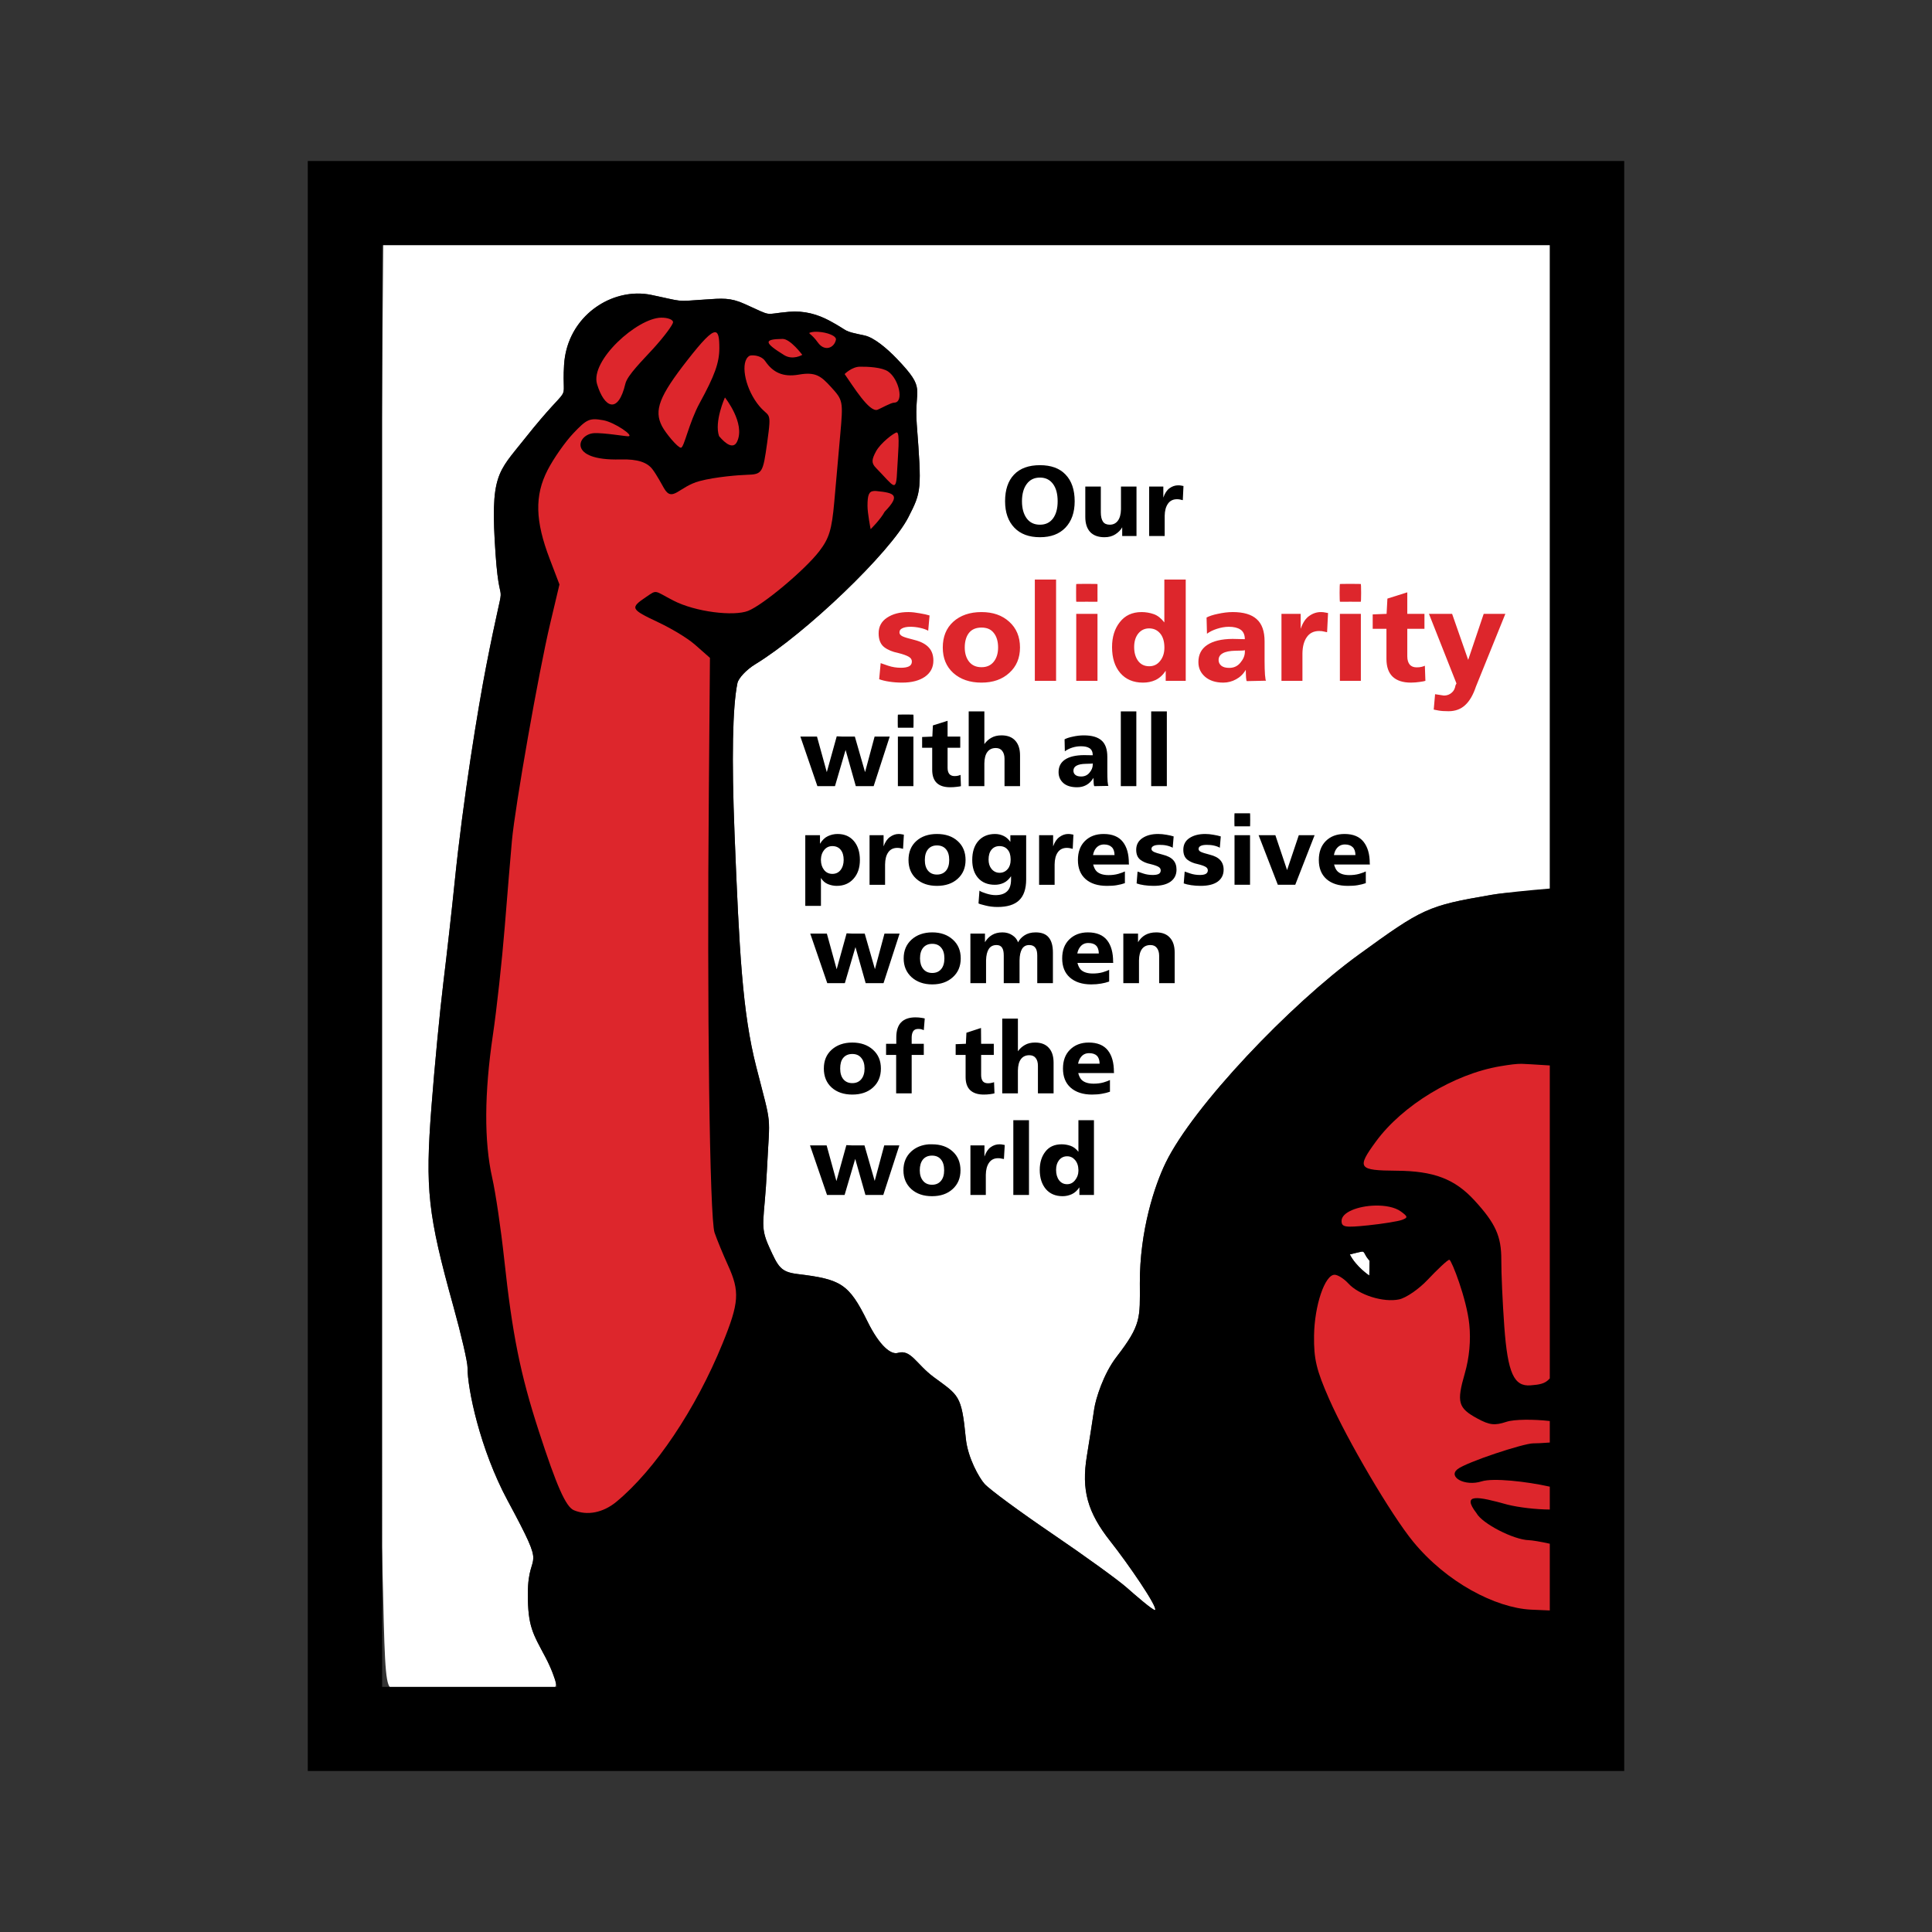 <svg:svg xmlns:dc="http://purl.org/dc/elements/1.1/" xmlns:ns1="http://sodipodi.sourceforge.net/DTD/sodipodi-0.dtd" xmlns:ns2="http://www.inkscape.org/namespaces/inkscape" xmlns:ns4="http://creativecommons.org/ns#" xmlns:rdf="http://www.w3.org/1999/02/22-rdf-syntax-ns#" xmlns:svg="http://www.w3.org/2000/svg" height="443.34" id="svg8225" version="1.1" viewBox="-70.635 -36.945 443.34 443.34" width="443.34" ns1:docname="_svgclean2.svg" ns2:version="0.48.3.1 r9886">
  <svg:rect x="-70.635" y="-36.945" width="443.34" height="443.34" fill="#333333" stroke="none"/>
  <ns1:namedview bordercolor="#666666" borderopacity="1.0" fit-margin-bottom="0" fit-margin-left="0" fit-margin-right="0" fit-margin-top="0" id="base" pagecolor="#ffffff" showgrid="false" ns2:current-layer="layer1" ns2:cx="151.12557" ns2:cy="-450.47085" ns2:document-units="px" ns2:pageopacity="0.0" ns2:pageshadow="2" ns2:window-height="452" ns2:window-maximized="0" ns2:window-width="512" ns2:window-x="0" ns2:window-y="0" ns2:zoom="1.2382415" />
  <svg:g id="layer1" transform="translate(-243.16 -318.7)" ns2:groupmode="layer" ns2:label="Layer 1">
    <svg:g id="g8209" transform="translate(843.24 -546.72)">
      <svg:g id="g7976" transform="translate(-131.76 494.82)">
        <svg:path d="m-288.58 371.17c-3.78 0.008-7.591 0.034-11.188 0.094-14.344 0.238-42.293 0.961-48.938 0.562-10.917-0.655-49.39 1.129-87.406 1.062l-14.75-0.062-0.625 72.656c-1.292 146.68-1.573 217.6-0.812 224.84 0.427 4.067 1.002 17.055 1.25 28.844 0.393 18.691 0.674 21.541 2.062 22 2.843 0.939 36.386 0.664 37.375-0.312 0.619-0.611-0.152-3.086-2.188-6.938-2.838-5.368-4.053-6.966-4.031-14.562 0.03-10.845 4.84-3.78-4.625-21.344-6.381-11.841-9.257-25.806-9.219-30.594 0.01-1.216-1.436-7.495-3.219-13.906-5.898-21.208-6.513-26.924-5.062-45.812 0.699-9.102 1.931-22.012 2.75-28.688 0.819-6.67 1.968-16.922 2.562-22.781 1.958-19.292 5.421-40.343 7.25-49.719 4.898-25.105 3.268-9.688 2.156-25.719-1.269-18.303 0.47-18.641 6.656-26.438 11.521-14.519 8.452-6.762 9.062-16.969 0.672-11.228 11.022-17.931 20.031-16.062 7.531 1.562 5.301 1.546 12.25 1.062 3.973-0.276 5.84-0.48 9.125 1 6.846 3.085 4.181 2.321 10.188 1.812 3.543-0.3 6.563 0.553 9.469 2.125 4.687 2.535 2.542 2.18 7.906 3.312 2.144 0.453 5.16 2.995 7.406 5.344 6.958 7.276 3.896 6.315 4.562 15.062 1.147 15.049 1.072 15.434-1.938 21.312-4.097 8.002-23.529 26.651-35.125 33.719-2.018 1.23-3.856 3.188-4.094 4.344-1.118 5.426-1.352 17.252-0.656 34.594 1.077 26.858 1.789 40.949 4.969 53.406 3.686 14.443 3.12 10.2 2.469 23.562-0.589 12.08-1.78 12.779 0.469 17.75 2.113 4.67 2.652 5.805 6.594 6.281 9.921 1.198 11.737 2.217 16 10.875 2.808 5.704 5.44 7.683 6.969 7.219 2.986-0.907 4.261 2.618 8.25 5.562 5.764 4.254 6.361 4.049 7.344 14.031 0.446 4.528 3.102 9.113 4.281 10.438 1.18 1.325 8.241 6.504 15.688 11.562 7.462 5.07 15.075 10.595 16.938 12.25 1.863 1.656 6.245 5.437 6.531 5.156 0.663-0.652-6.265-10.715-10.25-15.75-5.28-6.672-6.69-11.805-5.406-19.594 0.607-3.68 1.353-8.537 1.688-10.812 0.334-2.275 2.102-8.022 5.125-11.938 5.697-7.378 5.373-8.904 5.344-16.875-0.045-12.098 3.406-22.496 5.938-27.688 6.313-12.948 28.492-36.257 44.281-47.719 14.665-10.646 15.778-11.218 30.375-13.719 5.101-0.874 12.185-0.713 15.625-0.906 0.345-14.308 0.683-28.164 1.094-41.281-0.594-13.714-1.213-27.977-1.469-38.25-0.236-9.491 0.031-21.582 0.594-26.906 0.739-6.993 0.685-11.734-0.156-17.062-0.64-4.05-1.292-17.277-1.469-25.312l-0.344-14.594-32.562-1.094c-17.825-0.602-38.168-1.447-45.25-1.906-5.304-0.344-16.502-0.556-27.844-0.531zm62.156 249.69c-0.574 0.09-2.781 0.656-2.781 0.656 1.453 2.85 4.469 4.844 4.469 4.844l0.062-3.406c-0.036-0.012-0.131-0.134-0.469-0.562-0.676-0.857-0.707-1.621-1.281-1.531z" id="path7978" style="fill:#ffffff" ns2:connector-curvature="0" />
        <svg:path d="m-468.33 370.6v369.45h302.09v-369.45zm17.062 19.312h267.94v147.64c-4.779 0.405-10.367 0.937-13.469 1.469-14.597 2.5-15.71 3.073-30.375 13.719-15.789 11.462-37.968 34.77-44.281 47.719-2.531 5.192-5.982 15.589-5.938 27.688 0.029 7.971 0.353 9.497-5.344 16.875-3.023 3.916-4.791 9.663-5.125 11.938-0.334 2.275-1.081 7.132-1.688 10.812-1.284 7.788 0.126 12.922 5.406 19.594 3.985 5.035 10.913 15.098 10.25 15.75-0.286 0.281-4.668-3.501-6.531-5.156-1.862-1.655-9.475-7.18-16.938-12.25-7.446-5.059-14.508-10.237-15.688-11.562-1.179-1.325-3.836-5.91-4.281-10.438-0.982-9.982-1.58-9.777-7.344-14.031-3.989-2.945-5.264-6.469-8.25-5.562-1.529 0.464-4.161-1.515-6.969-7.219-4.263-8.658-6.079-9.677-16-10.875-3.942-0.476-4.481-1.612-6.594-6.281-2.249-4.971-1.057-5.67-0.469-17.75 0.651-13.363 1.218-9.12-2.469-23.562-3.18-12.457-3.892-26.549-4.969-53.406-0.695-17.342-0.462-29.167 0.656-34.594 0.238-1.155 2.075-3.114 4.094-4.344 11.596-7.067 31.028-25.717 35.125-33.719 3.01-5.878 3.084-6.263 1.938-21.312-0.667-8.748 2.395-7.787-4.562-15.062-2.246-2.349-5.262-4.891-7.406-5.344-5.365-1.132-3.219-0.777-7.906-3.312-2.906-1.572-5.926-2.425-9.469-2.125-6.007 0.508-3.341 1.273-10.188-1.812-3.285-1.48-5.152-1.276-9.125-1-6.949 0.484-4.719 0.499-12.25-1.062-1.126-0.234-2.26-0.339-3.406-0.312-8.026 0.185-16.037 6.551-16.625 16.375-0.611 10.207 2.458 2.45-9.062 16.969-6.186 7.797-7.926 8.134-6.656 26.438 1.112 16.031 2.742 0.614-2.156 25.719-1.829 9.376-5.292 30.427-7.25 49.719-0.595 5.859-1.744 16.111-2.562 22.781-0.819 6.675-2.051 19.585-2.75 28.688-1.451 18.888-0.835 24.605 5.062 45.812 1.783 6.411 3.228 12.69 3.219 13.906-0.038 4.788 2.838 18.752 9.219 30.594 9.465 17.564 4.655 10.499 4.625 21.344-0.021 7.596 1.194 9.194 4.031 14.562 1.208 2.286 2.191 4.909 2.688 6.812h-40.156zm224.84 230.95c0.574-0.09 0.605 0.674 1.281 1.531 0.338 0.429 0.433 0.55 0.469 0.562l-0.062 3.406s-3.016-1.994-4.469-4.844c0 0 2.207-0.566 2.781-0.656z" id="path7986" style="fill:#000000" ns1:nodetypes="ccccccccsssssssssssssssssssssssssssssssssssssssssssssccccccccc" ns2:connector-curvature="0" />
        <svg:path d="m-387.23 406.55c-5.513 0.074-16.346 9.856-14.719 15.25 1.638 5.428 4.817 7.026 6.5-0.094 0.46-1.947 3.916-5.324 6.406-8.062 2.491-2.739 4.528-5.482 4.531-6.062 0.003-0.58-1.211-1.052-2.719-1.031zm35.062 3.25c-0.305 0.024-0.588 0.081-0.844 0.156-0.689 0.203 0.227 0.182 1.75 2.312 1.508 2.11 3.707 1.273 4.125-0.625 0.219-0.906-2.051-1.743-4.062-1.844-0.335-0.017-0.663-0.024-0.969 0zm-22.688 0.094c-0.995-0.026-2.913 1.999-6.312 6.344-6.513 8.323-7.767 11.58-5.875 15.219 0.815 1.567 3.606 4.946 4.344 4.938 0.738-0.008 1.844-5.775 4.312-10.281 3.428-6.258 4.486-9.223 4.5-12.5 0.01-2.422-0.195-3.698-0.969-3.719zm15.469 1.531c-4.372 0.056-4.272 0.848 0.375 3.719 2.007 1.24 4.156-0.062 4.156-0.062s-2.728-3.679-4.531-3.656zm-6.625 3.781c-0.283-0.016-0.537-0.001-0.719 0.031-0.104 0.018-0.208 0.048-0.281 0.094-2.063 1.282-1.128 6.89 1.781 10.844 2.78 3.778 3.455 0.924 2.312 9.125-0.957 6.868-1.081 7.213-4.688 7.312-1.707 0.047-7.147 0.457-10.812 1.438-4.763 1.273-6.241 4.991-8.156 1.656-0.371-0.645-1.762-3.224-2.688-4.406-1.173-1.497-3.237-2.334-7.344-2.219-12.286 0.346-9.879-5.844-6-6.031 2.206-0.107 7.029 0.711 7.781 0.719 1.602 0.018-3.084-3.226-5.719-3.688-3.123-0.547-3.758-0.258-6.844 3-1.879 1.984-4.54 5.781-5.906 8.438-3.015 5.863-2.861 11.676 0.5 20.438l2.219 5.812-2.156 9.094c-2.611 11.04-8.011 41.669-8.75 49.688-0.294 3.196-1.033 12.139-1.656 19.875-0.623 7.743-1.848 18.896-2.719 24.781-1.964 13.276-2.031 24.385-0.156 32.688 0.791 3.503 2.025 11.88 2.75 18.625 1.868 17.371 3.713 26.488 7.938 39.5 4.091 12.6 6.196 17.4 8.062 18.188 3.077 1.298 6.722 0.565 9.75-1.938 8.862-7.325 18.211-21.239 24.344-36.281 3.842-9.424 4.017-11.963 1.25-18.031-1.117-2.45-2.496-5.808-3.062-7.438-1.133-3.26-1.757-51.486-1.312-101.28l0.25-30.625-3.438-3.031c-1.911-1.662-5.671-3.831-8.344-5.094-6.492-3.067-6.62-3.313-2.781-5.906 2.48-1.675 1.712-1.425 6.156 0.875 5.105 2.642 13.881 3.66 17.156 2.375 3.411-1.338 13.002-9.366 16.312-13.656 2.287-2.964 2.9-4.947 3.469-11.344 0.378-4.248 0.991-11.211 1.375-15.5 0.686-7.662 0.632-7.854-2.156-10.906-2.261-2.475-3.509-3.487-7.344-2.812-3.733 0.656-6.002-0.57-7.719-3.094-0.641-0.942-1.808-1.266-2.656-1.312zm24.375 2.594c-1.851 0.024-3.5 1.688-3.5 1.688 1.877 2.663 5.687 8.917 7.562 8.188 0.734-0.285 3.049-1.617 3.812-1.625 2.317-0.026 1.096-5.46-1.406-7.156-1.429-0.969-4.618-1.119-6.469-1.094zm-30.969 7.062s-2.498 5.56-1.344 8.875c1.537 1.825 3.308 3.072 4.156 1.219 1.924-4.204-2.812-10.094-2.812-10.094zm39.406 8.031c-0.669 0.102-3.715 2.459-4.719 4.312-1.027 1.896-1.123 2.698-0.031 3.812 4.243 4.331 4.636 5.943 4.875 0.438 0.13-2.991 0.736-8.694-0.125-8.562zm-5.25 13.438c-1.151 0.084-1.433 0.997-1.438 3.406-0.003 1.697 0.719 5.344 0.719 5.344s2.219-2.153 3.219-4c3.739-3.867 2.26-4.333-1.938-4.75-0.201-0.02-0.398-0.012-0.562 0zm148.69 131.44c-1.178-0.019-2.785 0.194-4.969 0.562-10.59 1.79-22.397 8.948-28.5 17.281-4.462 6.092-4.06 6.63 4.75 6.688 8.527 0.055 13.339 1.885 17.844 6.781 4.872 5.295 6.215 8.268 6.188 13.719-0.015 2.876 0.284 9.749 0.688 15.281 0.782 10.721 2.236 13.776 6.031 13.469 1.92-0.156 3.34-0.313 4.406-1.594v-71.812c-3.16-0.213-6.039-0.369-6.438-0.375zm-33.688 32.531c-3.811 0.098-7.668 1.501-7.656 3.531 0.008 1.431 0.808 1.553 6.125 1 3.38-0.351 6.875-0.925 7.75-1.25 1.395-0.518 1.355-0.752-0.281-1.938-1.381-1.001-3.65-1.402-5.938-1.344zm17.094 12.438c-0.331-0.113-2.943 2.406-4.969 4.562-2.026 2.156-4.983 4.197-6.594 4.531-3.602 0.748-9.2-1.003-11.625-3.656-0.995-1.089-2.415-1.993-3.156-2-2.238-0.02-4.626 7.055-4.719 13.969-0.072 5.378 0.537 7.899 3.469 14.562 4.123 9.372 14.198 26.517 19.25 32.688 7.736 9.45 18.976 15.199 27 15.625l4.375 0.188v-15.312c-2.126-0.48-4.116-0.796-4.781-0.812-3.518-0.087-10.735-3.809-12.031-6.188-3.583-4.663 0.321-3.86 7.125-1.969 2.55 0.639 6.544 1.11 9.688 1.125v-5.25c-5.36-1.202-13.025-2.043-15.625-1.219-3.88 1.229-7.787-1.01-5.562-2.781 2.053-1.635 15.251-5.965 17.406-5.938 0.551 0.007 2.108-0.054 3.781-0.188v-4.938c-3.777-0.425-8.163-0.413-9.969 0.188-2.655 0.883-3.852 0.752-6.625-0.75-4.469-2.42-4.821-3.729-2.906-10.375 1.048-3.636 1.401-7.583 1.031-11.219-0.598-5.881-4.028-14.661-4.562-14.844z" id="path7990" style="fill:#dd262c" ns2:connector-curvature="0" />
      </svg:g>
      <svg:g id="g8199">
        <svg:path d="m-433.25 961.46v23.25h4.875v-23.25h-4.875zm29.719 0v9.844c-0.748-0.956-1.544-1.595-2.438-1.906-0.893-0.312-1.847-0.469-2.781-0.469-2.181 0-3.816 0.796-5 2.312-1.184 1.496-1.781 3.392-1.781 5.719 0 2.472 0.608 4.442 1.875 5.938 1.267 1.475 3.017 2.219 5.219 2.219 1.018 0 1.961-0.178 2.875-0.594 0.914-0.436 1.7-1.149 2.344-2.125v2.312h4.594v-23.25h-4.906zm-17.812 1c-1.599 0-2.385 0.01-2.406 0.031-0.02 0.021-0.031 0.702-0.031 2.031 0 1.329 0.01 2.01 0.031 2.031 0.021 0.02 0.807 0 2.406 0 1.599 0 2.448 0.021 2.469 0 0.02-0.021 0-0.702 0-2.031s0.021-2.01 0-2.031c-0.021-0.02-0.869-0.031-2.469-0.031zm60.5 0c-1.599 0-2.385 0.01-2.406 0.031-0.02 0.021-0.062 0.702-0.062 2.031 0 1.329 0.042 2.01 0.062 2.031 0.021 0.02 0.807 0 2.406 0 1.599 0 2.385 0.021 2.406 0 0.02-0.021 0.062-0.702 0.062-2.031s-0.042-2.01-0.062-2.031c-0.021-0.02-0.807-0.031-2.406-0.031zm13.062 1.938-4.562 1.438-0.188 3.5-3.188 0.125v3.312h3.156v6.906c0 1.807 0.472 3.149 1.406 4.062 0.955 0.914 2.349 1.375 4.219 1.375 0.706 0 1.377-0.073 2-0.156 0.644-0.083 1.063-0.167 1.312-0.25l-0.125-3.469c-0.166 0.083-0.386 0.167-0.719 0.25-0.312 0.083-0.72 0.125-1.156 0.125-0.706 0-1.22-0.21-1.594-0.625-0.353-0.436-0.562-1.055-0.562-1.906v-6.312h3.938v-3.438h-3.938v-4.938zm-114.53 4.531c-1.952 0-3.556 0.43-4.844 1.281-1.288 0.852-1.938 2.036-1.938 3.594 0 1.392 0.398 2.471 1.25 3.156 0.872 0.665 1.941 1.095 3.188 1.344 1.184 0.291 2.012 0.605 2.469 0.875 0.478 0.27 0.719 0.637 0.719 1.094-0 0.54-0.231 0.897-0.688 1.125-0.436 0.208-1.044 0.313-1.812 0.312-1.039 0-2.003-0.157-2.938-0.469-0.914-0.312-1.47-0.49-1.719-0.594l-0.344 3.688c0.602 0.228 1.357 0.417 2.312 0.562 0.955 0.145 1.951 0.219 2.969 0.219 2.223 0 3.952-0.471 5.219-1.344 1.267-0.893 1.938-2.099 1.938-3.719-0-1.226-0.346-2.221-1.031-2.969-0.685-0.769-1.786-1.376-3.281-1.75-1.413-0.353-2.324-0.615-2.781-0.844-0.457-0.228-0.688-0.522-0.688-0.875 0-0.436 0.178-0.73 0.594-0.938 0.415-0.228 1.055-0.375 1.906-0.375 0.727 0 1.471 0.084 2.219 0.25 0.769 0.166 1.397 0.386 1.875 0.656l0.312-3.5c-0.602-0.187-1.357-0.355-2.25-0.5-0.893-0.166-1.784-0.281-2.656-0.281zm16.812 0c-2.659 0-4.828 0.744-6.469 2.219-1.62 1.475-2.406 3.455-2.406 5.906 0 2.43 0.786 4.369 2.406 5.844 1.641 1.475 3.81 2.219 6.469 2.219s4.755-0.744 6.375-2.219c1.641-1.475 2.469-3.413 2.469-5.844-0-2.451-0.828-4.431-2.469-5.906-1.62-1.475-3.716-2.219-6.375-2.219zm57.625 0c-1.101 0-2.233 0.157-3.375 0.406-1.122 0.229-1.971 0.511-2.594 0.844l0.094 3.719c0.644-0.478 1.388-0.834 2.281-1.125 0.914-0.291 1.826-0.469 2.719-0.469 1.142 0 2.012 0.21 2.656 0.625 0.665 0.415 1.031 1.18 1.031 2.219l-2.812-0.062c-2.555 0.021-4.494 0.492-5.844 1.406-1.329 0.893-2 2.203-2 3.906 0 1.392 0.513 2.482 1.531 3.375 1.018 0.872 2.401 1.344 4.188 1.344 1.039 0 2.034-0.272 2.906-0.75 0.893-0.478 1.648-1.17 2.25-2.188 0.021 0.727 0.021 1.314 0.062 1.812 0.042 0.499 0.104 0.781 0.188 0.781l4.438-0.094-0.062-0.031c-0.062 0-0.136-0.44-0.219-1.312-0.062-0.872-0.094-1.941-0.094-3.188v-4.5c-0-2.326-0.608-4.034-1.812-5.094-1.184-1.08-3.018-1.625-5.531-1.625zm20.25 0c-0.956 0-1.857 0.304-2.688 0.906-0.831 0.582-1.46 1.567-1.938 2.938v-3.438h-4.406v15.375h4.812v-6.281c0.021-1.599 0.356-2.836 1-3.75 0.644-0.935 1.597-1.406 2.844-1.406 0.436 0 0.803 0.042 1.094 0.125 0.291 0.062 0.532 0.115 0.719 0.156l0.219-4.406c-0.208-0.042-0.438-0.083-0.688-0.125-0.249-0.062-0.574-0.094-0.969-0.094zm-56.125 0.406v15.375h4.875v-15.375h-4.875zm60.5 0v15.375h4.812v-15.375h-4.812zm20.438 0 6.312 15.969-0.219 0.438c-0.125 0.748-0.397 1.293-0.875 1.688-0.457 0.415-1.054 0.656-1.781 0.656l-2.031-0.312-0.312 3.531c0.166 0.042 0.543 0.115 1.125 0.219 0.582 0.104 1.347 0.156 2.281 0.156 1.558 0 2.836-0.492 3.812-1.406 0.997-0.914 1.825-2.318 2.469-4.25l6.75-16.688h-4.969l-3.562 10.562-3.688-10.562h-5.312zm-102.68 3.15c1.226 0 2.137 0.377 2.781 1.188 0.665 0.789 1.031 1.942 1.031 3.375-0 1.392-0.367 2.502-1.031 3.312-0.665 0.81-1.577 1.219-2.781 1.219-1.205 0-2.148-0.409-2.812-1.219-0.665-0.81-1.031-1.921-1.031-3.312 0-1.433 0.356-2.586 1-3.375 0.665-0.81 1.618-1.188 2.844-1.188zm38.469 0.188c0.997 0 1.835 0.356 2.5 1.125 0.665 0.769 0.979 1.837 1 3.125v0.312c-0.021 1.122-0.335 2.127-1 2.938-0.644 0.81-1.472 1.188-2.469 1.188-1.059 0-1.908-0.377-2.531-1.188-0.623-0.831-0.938-1.91-0.938-3.219 0-1.267 0.314-2.304 0.938-3.094 0.644-0.789 1.482-1.188 2.5-1.188zm21.969 5v0.375c-0 0.893-0.367 1.711-1.031 2.5-0.644 0.789-1.482 1.188-2.562 1.188-0.789 0-1.366-0.157-1.781-0.469-0.415-0.332-0.656-0.772-0.656-1.312 0-0.706 0.314-1.209 0.938-1.562 0.644-0.374 1.629-0.573 2.938-0.594 0.54-0.02 0.97-0.031 1.344-0.031 0.374 0 0.667-0.031 0.812-0.094z" id="path8161" style="fill:#dd262c" ns2:connector-curvature="0" />
        <svg:g id="g8152" style="fill:#000000" transform="translate(-24.996 38.63)">
          <svg:path d="m-407.08 896.59c-2.555 0-4.545 0.703-5.938 2.156-1.377 1.438-2.062 3.493-2.062 6.125 0 2.571 0.717 4.594 2.125 6.062s3.366 2.188 5.875 2.188c2.494 0 4.436-0.719 5.844-2.188 1.408-1.469 2.125-3.492 2.125-6.062-0-2.632-0.701-4.687-2.094-6.125-1.377-1.454-3.335-2.156-5.875-2.156zm0 2.844c1.285 0 2.281 0.489 3 1.469 0.719 0.964 1.062 2.301 1.062 3.969-0 1.653-0.343 2.958-1.062 3.938-0.719 0.964-1.715 1.438-3 1.438-1.301 0-2.312-0.474-3.031-1.438-0.719-0.979-1.094-2.285-1.094-3.938-0-1.668 0.375-3.005 1.094-3.969 0.719-0.979 1.731-1.469 3.031-1.469zm31.719 1.781c-0.704 0-1.357 0.213-1.969 0.656-0.612 0.428-1.086 1.146-1.438 2.156v-2.531h-3.25v11.344h3.562v-4.625c0.015-1.178 0.276-2.108 0.75-2.781 0.474-0.689 1.176-1.031 2.094-1.031 0.321 0 0.567 0.033 0.781 0.094 0.214 0.046 0.394 0.094 0.531 0.125l0.156-3.25c-0.153-0.031-0.316-0.063-0.5-0.094-0.184-0.046-0.428-0.062-0.719-0.062zm-21.312 0.281v6.969c0 1.5 0.375 2.658 1.125 3.469 0.765 0.796 1.858 1.188 3.281 1.188 0.949 0 1.765-0.213 2.469-0.656 0.719-0.459 1.257-0.998 1.594-1.625v2h3.281v-11.344h-3.562v5.219c-0.031 1.148-0.26 2.013-0.719 2.625-0.444 0.597-1.063 0.906-1.844 0.906-0.734 0-1.241-0.228-1.562-0.688-0.321-0.474-0.5-1.192-0.5-2.156v-5.906h-3.562z" id="path8007" style="fill:#000000" ns2:connector-curvature="0" />
          <svg:path d="m-423.43 953.09v17.156h3.594v-5.219c0.015-1.148 0.244-2.028 0.688-2.625 0.459-0.612 1.096-0.906 1.938-0.906 0.643 0 1.132 0.213 1.469 0.656 0.337 0.428 0.531 1.032 0.531 1.781v6.312h3.562v-7.031c-0-1.469-0.359-2.611-1.094-3.406-0.719-0.811-1.779-1.219-3.156-1.219-0.933 0-1.716 0.195-2.344 0.562-0.627 0.352-1.15 0.825-1.594 1.438v-7.5h-3.594zm34.906 0v17.156h3.562v-17.156h-3.562zm6.969 0v17.156h3.594v-17.156h-3.594zm-56.344 0.719c-1.178 0-1.766 0.016-1.781 0.031-0.015 0.015-0.031 0.521-0.031 1.5 0 0.979 0.016 1.485 0.031 1.5 0.015 0.015 0.603 0 1.781 0 1.178 0 1.766 0.015 1.781 0 0.015-0.015 0.031-0.521 0.031-1.5 0-0.979-0.016-1.485-0.031-1.5-0.015-0.015-0.603-0.031-1.781-0.031zm9.625 1.438-3.375 1.062-0.125 2.562-2.344 0.094v2.469h2.312v5.062c0 1.331 0.343 2.327 1.031 3 0.704 0.673 1.717 1 3.094 1 0.52 0 1.041-0.033 1.5-0.094 0.474-0.061 0.785-0.095 0.969-0.156l-0.094-2.594c-0.122 0.061-0.286 0.126-0.531 0.188-0.23 0.061-0.522 0.094-0.844 0.094-0.52 0-0.912-0.163-1.188-0.469-0.26-0.321-0.406-0.779-0.406-1.406v-4.625h2.906v-2.562h-2.906v-3.625zm31.25 3.344c-0.811 0-1.627 0.098-2.469 0.281-0.826 0.168-1.478 0.38-1.938 0.625l0.062 2.75c0.474-0.352 1.03-0.63 1.688-0.844 0.673-0.214 1.342-0.312 2-0.312 0.842 0 1.494 0.131 1.969 0.438 0.49 0.306 0.75 0.86 0.75 1.625l-2.031-0.031c-1.882 0.015-3.349 0.358-4.344 1.031-0.979 0.658-1.469 1.62-1.469 2.875 0 1.025 0.375 1.873 1.125 2.531 0.75 0.643 1.809 0.938 3.125 0.938 0.765 0 1.451-0.148 2.094-0.5 0.658-0.352 1.212-0.906 1.656-1.656 0.015 0.536 0.032 0.977 0.062 1.344 0.031 0.367 0.095 0.562 0.156 0.562l3.25-0.062-0.031-0.031c-0.046 0-0.126-0.326-0.188-0.969-0.046-0.643-0.062-1.426-0.062-2.344v-3.312c-0-1.714-0.425-2.97-1.312-3.75-0.872-0.796-2.242-1.188-4.094-1.188zm-56.688 0.219-2.281 8.219-2.25-8.156h-3.812l3.906 11.375h4.031l2.438-8.312 2.344 8.312h4.094l3.688-11.375h-3.469l-2.188 8.156-2.344-8.156h-2.844l-1.312-0.062zm14.031 0.062v11.375h3.562v-11.375h-3.562zm44.719 6.156v0.281c-0 0.658-0.26 1.262-0.75 1.844-0.474 0.581-1.111 0.875-1.906 0.875-0.581 0-1.006-0.114-1.312-0.344-0.306-0.245-0.469-0.571-0.469-0.969 0-0.52 0.228-0.896 0.688-1.156 0.474-0.275 1.192-0.422 2.156-0.438 0.398-0.015 0.756-0.031 1.031-0.031 0.275 0 0.455-0.017 0.562-0.062z" id="path8033" style="fill:#000000" ns2:connector-curvature="0" />
          <svg:path d="m-362.43 976.47c-0.015 0.015-0.031 0.521-0.031 1.5 0 0.979 0.016 1.485 0.031 1.5 0.015 0.015 0.603 0 1.781 0 1.178 0 1.766 0.015 1.781 0 0.015-0.015 0.031-0.521 0.031-1.5 0-0.979-0.016-1.485-0.031-1.5-0.015-0.015-0.603 0-1.781 0-1.178 0-1.766-0.015-1.781 0zm-91.094 4.75c-0.796 0-1.53 0.179-2.219 0.5-0.673 0.306-1.292 0.893-1.812 1.75v-1.969h-3.375v16.219h3.594v-6.406c0.413 0.673 0.936 1.131 1.594 1.406 0.673 0.275 1.358 0.406 2.031 0.406 1.591 0 2.88-0.539 3.844-1.625 0.979-1.086 1.469-2.522 1.469-4.312-0-1.806-0.457-3.257-1.375-4.344-0.918-1.086-2.174-1.625-3.75-1.625zm14 0c-0.704 0-1.357 0.244-1.969 0.688-0.612 0.428-1.117 1.146-1.469 2.156v-2.562h-3.219v11.375h3.562v-4.656c0.015-1.178 0.244-2.108 0.719-2.781 0.474-0.689 1.176-1.031 2.094-1.031 0.321 0 0.598 0.033 0.812 0.094 0.214 0.046 0.362 0.094 0.5 0.125l0.188-3.25c-0.153-0.031-0.348-0.063-0.531-0.094-0.184-0.046-0.397-0.062-0.688-0.062zm8.812 0c-1.959 0-3.541 0.539-4.75 1.625-1.194 1.086-1.781 2.538-1.781 4.344 0 1.79 0.588 3.226 1.781 4.312 1.209 1.086 2.791 1.625 4.75 1.625s3.557-0.539 4.75-1.625c1.209-1.086 1.812-2.522 1.812-4.312-0-1.806-0.604-3.257-1.812-4.344-1.194-1.086-2.791-1.625-4.75-1.625zm13.344 0c-1.637 0-2.942 0.554-3.875 1.625-0.918 1.071-1.375 2.508-1.375 4.344 0 1.744 0.457 3.131 1.375 4.156 0.918 1.025 2.206 1.531 3.812 1.531 0.704 0 1.373-0.131 2.031-0.438 0.673-0.321 1.228-0.843 1.688-1.531v0.75c-0 1.224-0.294 2.137-0.906 2.719-0.597 0.581-1.478 0.875-2.656 0.875-0.673 0-1.391-0.13-2.156-0.375-0.75-0.23-1.256-0.442-1.531-0.656l-0.219 2.938c0.23 0.122 0.752 0.27 1.562 0.469 0.826 0.214 1.757 0.344 2.812 0.344 2.219 0 3.866-0.506 4.938-1.531 1.071-1.01 1.625-2.624 1.625-4.812v-10.125h-3.625v1.531c-0.428-0.612-0.935-1.084-1.562-1.375-0.612-0.291-1.264-0.437-1.938-0.438zm16.75 0c-0.704 0-1.357 0.244-1.969 0.688-0.612 0.428-1.117 1.146-1.469 2.156v-2.562h-3.219v11.375h3.562v-4.656c0.015-1.178 0.244-2.108 0.719-2.781 0.474-0.689 1.176-1.031 2.094-1.031 0.321 0 0.598 0.033 0.812 0.094 0.214 0.046 0.394 0.094 0.531 0.125l0.156-3.25c-0.153-0.031-0.316-0.063-0.5-0.094-0.184-0.046-0.428-0.062-0.719-0.062zm8.156 0c-1.79 0-3.226 0.539-4.312 1.625-1.071 1.071-1.594 2.538-1.594 4.344 0 1.867 0.572 3.319 1.75 4.375 1.194 1.056 2.841 1.562 4.906 1.562 0.842 0 1.577-0.034 2.25-0.156 0.673-0.107 1.309-0.27 1.875-0.469v-2.688c-0.275 0.153-0.797 0.348-1.531 0.562-0.719 0.199-1.438 0.281-2.219 0.281-1.224 0-2.153-0.294-2.75-0.875-0.337-0.337-0.598-0.859-0.781-1.562h8.219l-0.031-0.281c-0-2.096-0.442-3.713-1.375-4.906-0.933-1.194-2.417-1.812-4.406-1.812zm12.469 0c-1.438 0-2.614 0.31-3.562 0.938-0.949 0.627-1.438 1.54-1.438 2.688 0 1.025 0.31 1.776 0.938 2.281 0.643 0.49 1.426 0.816 2.344 1 0.872 0.214 1.476 0.426 1.812 0.625 0.352 0.199 0.531 0.476 0.531 0.812-0 0.398-0.163 0.675-0.5 0.844-0.321 0.153-0.778 0.219-1.344 0.219-0.765 0-1.499-0.114-2.188-0.344-0.673-0.23-1.098-0.361-1.281-0.438l-0.219 2.719c0.444 0.168 1.015 0.299 1.719 0.406 0.704 0.107 1.438 0.156 2.188 0.156 1.637 0 2.91-0.295 3.844-0.938 0.933-0.658 1.406-1.588 1.406-2.781-0-0.903-0.245-1.637-0.75-2.188-0.505-0.566-1.305-0.975-2.406-1.25-1.04-0.26-1.726-0.488-2.062-0.656-0.337-0.168-0.531-0.396-0.531-0.656-0-0.321 0.163-0.534 0.469-0.688 0.306-0.168 0.779-0.25 1.406-0.25 0.536 0 1.074 0.034 1.625 0.156 0.566 0.122 1.023 0.301 1.375 0.5l0.219-2.594c-0.444-0.138-0.967-0.268-1.625-0.375-0.658-0.122-1.326-0.187-1.969-0.188zm10.812 0c-1.438 0-2.645 0.31-3.594 0.938-0.949 0.627-1.406 1.54-1.406 2.688 0 1.025 0.31 1.776 0.938 2.281 0.643 0.49 1.426 0.816 2.344 1 0.872 0.214 1.476 0.426 1.812 0.625 0.352 0.199 0.531 0.476 0.531 0.812 0 0.398-0.195 0.675-0.531 0.844-0.321 0.153-0.746 0.219-1.312 0.219-0.765 0-1.499-0.114-2.188-0.344-0.673-0.23-1.098-0.361-1.281-0.438l-0.219 2.719c0.444 0.168 1.015 0.299 1.719 0.406 0.704 0.107 1.407 0.156 2.156 0.156 1.637 0 2.942-0.295 3.875-0.938 0.933-0.658 1.406-1.588 1.406-2.781-0-0.903-0.276-1.637-0.781-2.188-0.505-0.566-1.305-0.975-2.406-1.25-1.04-0.26-1.726-0.488-2.062-0.656-0.337-0.168-0.5-0.396-0.5-0.656 0-0.321 0.163-0.534 0.469-0.688 0.306-0.168 0.779-0.25 1.406-0.25 0.536 0 1.074 0.034 1.625 0.156 0.566 0.122 1.023 0.301 1.375 0.5l0.219-2.594c-0.444-0.138-0.998-0.268-1.656-0.375-0.658-0.122-1.295-0.187-1.938-0.188zm32 0c-1.79 0-3.226 0.539-4.312 1.625-1.071 1.071-1.594 2.538-1.594 4.344 0 1.867 0.572 3.319 1.75 4.375 1.194 1.056 2.841 1.562 4.906 1.562 0.842 0 1.577-0.034 2.25-0.156 0.673-0.107 1.309-0.27 1.875-0.469v-2.688c-0.275 0.153-0.797 0.348-1.531 0.562-0.719 0.199-1.47 0.281-2.25 0.281-1.224 0-2.122-0.294-2.719-0.875-0.337-0.337-0.598-0.859-0.781-1.562h8.219l-0.031-0.281c-0-2.096-0.473-3.713-1.406-4.906-0.933-1.194-2.386-1.812-4.375-1.812zm-25.25 0.281v11.375h3.562v-11.375h-3.562zm5.531 0 4.406 11.375h4l4.438-11.375h-3.625l-2.688 8-2.688-8h-3.844zm-35.469 2.125c0.765 0 1.368 0.212 1.781 0.625 0.413 0.398 0.61 1.002 0.625 1.812h-0.25-4.688c0.122-0.627 0.318-1.117 0.594-1.469 0.459-0.627 1.111-0.969 1.938-0.969zm55.281 0c0.765 0 1.368 0.212 1.781 0.625 0.413 0.398 0.61 1.002 0.625 1.812h-0.25-4.688c0.122-0.627 0.318-1.117 0.594-1.469 0.459-0.627 1.111-0.969 1.938-0.969zm-93.625 0.219c0.903 0 1.619 0.309 2.094 0.906 0.49 0.581 0.719 1.382 0.719 2.438-0 1.025-0.229 1.841-0.719 2.438-0.49 0.597-1.206 0.906-2.094 0.906-0.887 0-1.573-0.309-2.062-0.906-0.49-0.597-0.719-1.412-0.719-2.438 0-1.056 0.244-1.856 0.719-2.438 0.49-0.597 1.16-0.906 2.062-0.906zm-24 0.156c0.796 0 1.447 0.278 1.906 0.844 0.459 0.566 0.687 1.349 0.688 2.312-0 0.949-0.244 1.732-0.719 2.344-0.474 0.597-1.11 0.875-1.875 0.875-0.78 0-1.417-0.294-1.906-0.906-0.474-0.612-0.703-1.347-0.719-2.219v-0.25c0.031-0.857 0.292-1.59 0.781-2.156 0.49-0.566 1.094-0.844 1.844-0.844zm38.344 0c0.796 0 1.431 0.277 1.875 0.812 0.459 0.52 0.672 1.238 0.688 2.156v0.219c-0 0.842-0.213 1.543-0.688 2.094-0.474 0.551-1.094 0.844-1.844 0.844-0.75 0-1.369-0.309-1.844-0.875-0.459-0.566-0.688-1.269-0.688-2.156 0-0.933 0.212-1.699 0.656-2.25 0.459-0.566 1.079-0.844 1.844-0.844z" id="path8047" style="fill:#000000" ns2:connector-curvature="0" />
          <svg:path d="m-431.79 1003.8c-1.959 0-3.541 0.57-4.75 1.656-1.194 1.086-1.812 2.507-1.812 4.312 0 1.79 0.619 3.226 1.812 4.312 1.209 1.086 2.791 1.656 4.75 1.656s3.525-0.57 4.719-1.656c1.209-1.086 1.812-2.522 1.812-4.312-0-1.806-0.604-3.226-1.812-4.312-1.194-1.086-2.76-1.656-4.719-1.656zm16.094 0c-0.949 0-1.732 0.211-2.375 0.594-0.643 0.383-1.197 0.937-1.625 1.656v-1.969h-3.344v11.375h3.594v-5.25c0.031-1.132 0.242-1.997 0.625-2.594 0.398-0.612 0.986-0.906 1.781-0.906 0.597 0 1.021 0.212 1.281 0.625 0.26 0.398 0.375 0.986 0.375 1.781v6.344h3.625v-5.219c0.015-1.163 0.211-2.028 0.562-2.625 0.352-0.597 0.906-0.906 1.656-0.906 0.643 0 1.115 0.212 1.406 0.625 0.306 0.398 0.437 0.986 0.438 1.781v6.344h3.594v-7.031c-0-1.546-0.326-2.704-0.969-3.469-0.627-0.765-1.623-1.156-3-1.156-1.04 0-1.905 0.244-2.562 0.687-0.658 0.429-1.132 0.951-1.469 1.594-0.23-0.673-0.67-1.212-1.312-1.625-0.627-0.428-1.394-0.656-2.281-0.656zm19.625 0c-1.79 0-3.226 0.57-4.312 1.656-1.071 1.071-1.594 2.507-1.594 4.312 0 1.867 0.572 3.319 1.75 4.375 1.194 1.056 2.841 1.594 4.906 1.594 0.842 0 1.608-0.065 2.281-0.187 0.673-0.107 1.278-0.27 1.844-0.469v-2.688c-0.275 0.153-0.766 0.348-1.5 0.562-0.719 0.199-1.47 0.281-2.25 0.281-1.224 0-2.153-0.293-2.75-0.875-0.337-0.337-0.598-0.859-0.781-1.562h8.219l-0.031-0.25c-0-2.096-0.442-3.744-1.375-4.938-0.933-1.193-2.417-1.812-4.406-1.812zm15.656 0c-0.979 0-1.811 0.211-2.5 0.594-0.673 0.383-1.212 0.937-1.656 1.656v-1.969h-3.375v11.375h3.594v-5.219c0.015-1.148 0.244-2.028 0.688-2.625 0.459-0.612 1.096-0.906 1.938-0.906 0.643 0 1.132 0.212 1.469 0.656 0.337 0.428 0.531 1.032 0.531 1.781v6.312h3.562v-7.031c-0-1.469-0.359-2.611-1.094-3.406-0.719-0.811-1.779-1.219-3.156-1.219zm-71.031 0.219-2.281 8.25-2.25-8.188h-3.812l3.906 11.375h4.031l2.438-8.281 2.344 8.281h4.094l3.688-11.375h-3.469l-2.188 8.156-2.344-8.156h-2.844l-1.312-0.063zm55.469 2.219c0.765 0 1.368 0.181 1.781 0.594 0.413 0.398 0.61 1.002 0.625 1.812h-0.25-4.688c0.122-0.627 0.35-1.117 0.625-1.469 0.459-0.627 1.08-0.938 1.906-0.938zm-35.812 0.188c0.903 0 1.588 0.309 2.062 0.906 0.49 0.581 0.719 1.382 0.719 2.438-0 1.025-0.229 1.841-0.719 2.438-0.49 0.597-1.175 0.906-2.062 0.906-0.887 0-1.573-0.309-2.062-0.906-0.49-0.597-0.75-1.412-0.75-2.438 0-1.056 0.244-1.856 0.719-2.438 0.49-0.597 1.191-0.906 2.094-0.906z" id="path8069" style="fill:#000000" ns2:connector-curvature="0" />
          <svg:path d="m-435.64 1023.3c-1.469 0-2.578 0.391-3.312 1.156-0.719 0.75-1.094 1.892-1.094 3.438v1.469h-2.344v2.562h2.312v8.812h3.562v-8.812h2.781v-2.562h-2.781v-1.5c0.015-0.582 0.13-1.038 0.344-1.375 0.23-0.352 0.605-0.531 1.156-0.531 0.352 0 0.613 0.033 0.781 0.094 0.184 0.061 0.347 0.111 0.5 0.188l0.219-2.688c-0.199-0.046-0.477-0.11-0.844-0.156-0.367-0.061-0.792-0.094-1.281-0.094zm19.906 0.281v17.156h3.594v-5.219c0.015-1.148 0.244-2.028 0.688-2.625 0.459-0.612 1.096-0.906 1.938-0.906 0.643 0 1.132 0.212 1.469 0.656 0.337 0.428 0.5 1.031 0.5 1.781v6.312h3.594v-7.031c-0-1.469-0.359-2.611-1.094-3.406-0.719-0.811-1.779-1.219-3.156-1.219-0.933 0-1.716 0.195-2.344 0.563-0.627 0.352-1.15 0.825-1.594 1.437v-7.5h-3.594zm-4.875 2.156-3.344 1.094-0.125 2.531-2.344 0.094v2.469h2.281v5.062c0 1.331 0.343 2.327 1.031 3 0.704 0.673 1.748 1.031 3.125 1.031 0.52 0 1.01-0.033 1.469-0.094 0.474-0.061 0.816-0.127 1-0.188l-0.094-2.562c-0.122 0.061-0.318 0.095-0.562 0.156-0.23 0.061-0.491 0.094-0.812 0.094-0.52 0-0.912-0.132-1.188-0.438-0.26-0.321-0.406-0.81-0.406-1.438v-4.625h2.906v-2.562h-2.906l-0.031-3.625zm-29.531 3.344c-1.959 0-3.541 0.57-4.75 1.656-1.194 1.086-1.781 2.507-1.781 4.312 0 1.79 0.588 3.257 1.781 4.344 1.209 1.086 2.791 1.625 4.75 1.625s3.557-0.539 4.75-1.625c1.209-1.087 1.812-2.554 1.812-4.344-0-1.806-0.604-3.226-1.812-4.312-1.194-1.086-2.791-1.656-4.75-1.656zm54.25 0c-1.79 0-3.226 0.57-4.312 1.656-1.071 1.071-1.594 2.507-1.594 4.312 0 1.867 0.572 3.319 1.75 4.375 1.194 1.056 2.841 1.594 4.906 1.594 0.842 0 1.608-0.065 2.281-0.188 0.673-0.107 1.278-0.27 1.844-0.469v-2.688c-0.275 0.153-0.766 0.348-1.5 0.562-0.719 0.199-1.47 0.281-2.25 0.281-1.224 0-2.153-0.294-2.75-0.875-0.337-0.337-0.598-0.859-0.781-1.563h8.219l-0.031-0.25c-0-2.096-0.442-3.744-1.375-4.937-0.933-1.194-2.417-1.813-4.406-1.813zm0.094 2.438c0.765 0 1.368 0.181 1.781 0.594 0.413 0.398 0.61 1.002 0.625 1.812h-0.25-4.688c0.122-0.627 0.35-1.117 0.625-1.469 0.459-0.627 1.08-0.937 1.906-0.937zm-54.344 0.187c0.903 0 1.588 0.309 2.062 0.906 0.49 0.581 0.75 1.382 0.75 2.438-0 1.025-0.26 1.841-0.75 2.438-0.49 0.597-1.175 0.906-2.062 0.906-0.887 0-1.573-0.309-2.062-0.906-0.49-0.597-0.719-1.412-0.719-2.438 0-1.056 0.213-1.856 0.688-2.438 0.49-0.597 1.191-0.906 2.094-0.906z" id="path8079" style="fill:#000000" ns2:connector-curvature="0" />
          <svg:path d="m-413.19 1046.9v17.156h3.594v-17.156h-3.594zm14.938 0v7.25c-0.551-0.704-1.155-1.146-1.812-1.375-0.658-0.23-1.343-0.344-2.031-0.344-1.607 0-2.847 0.539-3.719 1.656-0.872 1.102-1.312 2.505-1.312 4.219 0 1.821 0.473 3.305 1.406 4.406 0.933 1.086 2.222 1.625 3.844 1.625 0.75 0 1.452-0.163 2.125-0.469 0.673-0.321 1.244-0.843 1.719-1.562v1.75h3.344v-17.156h-3.562zm-34.312 5.531c-1.632 0.119-2.974 0.674-4.031 1.625-1.194 1.086-1.812 2.538-1.812 4.344 0 1.79 0.619 3.226 1.812 4.312 1.209 1.086 2.791 1.625 4.75 1.625s3.525-0.539 4.719-1.625c1.209-1.086 1.812-2.522 1.812-4.312-0-1.806-0.604-3.257-1.812-4.344-1.194-1.086-2.76-1.625-4.719-1.625-0.245 0-0.486-0.017-0.719 0zm16.188 0c-0.704 0-1.388 0.212-2 0.656-0.612 0.428-1.086 1.146-1.438 2.156v-2.562h-3.219v11.375h3.531v-4.625c0.015-1.178 0.276-2.108 0.75-2.781 0.474-0.689 1.176-1.031 2.094-1.031 0.321 0 0.567 0.033 0.781 0.094 0.214 0.046 0.394 0.063 0.531 0.094l0.188-3.219c-0.153-0.031-0.348-0.063-0.531-0.094-0.184-0.046-0.397-0.063-0.688-0.063zm-35.125 0.188-2.281 8.25-2.25-8.188h-3.812l3.906 11.375h4.031l2.438-8.281 2.344 8.281h4.094l3.688-11.375h-3.469l-2.188 8.156-2.344-8.156h-2.844l-1.312-0.063zm19.656 2.406c0.903 0 1.588 0.309 2.062 0.906 0.49 0.582 0.719 1.413 0.719 2.469-0 1.025-0.229 1.809-0.719 2.406-0.49 0.597-1.175 0.906-2.062 0.906-0.887 0-1.573-0.309-2.062-0.906-0.49-0.597-0.75-1.381-0.75-2.406 0-1.056 0.244-1.887 0.719-2.469 0.49-0.597 1.191-0.906 2.094-0.906zm31 0.156c0.734 0 1.323 0.278 1.812 0.844 0.49 0.566 0.766 1.333 0.781 2.281v0.25c-0.015 0.826-0.292 1.528-0.781 2.125-0.474 0.597-1.078 0.906-1.812 0.906-0.78 0-1.385-0.309-1.844-0.906-0.459-0.612-0.688-1.411-0.688-2.375 0-0.933 0.228-1.669 0.688-2.25 0.474-0.582 1.094-0.875 1.844-0.875z" id="path8089" style="fill:#000000" ns2:connector-curvature="0" />
        </svg:g>
      </svg:g>
    </svg:g>
  </svg:g>
</svg:svg>